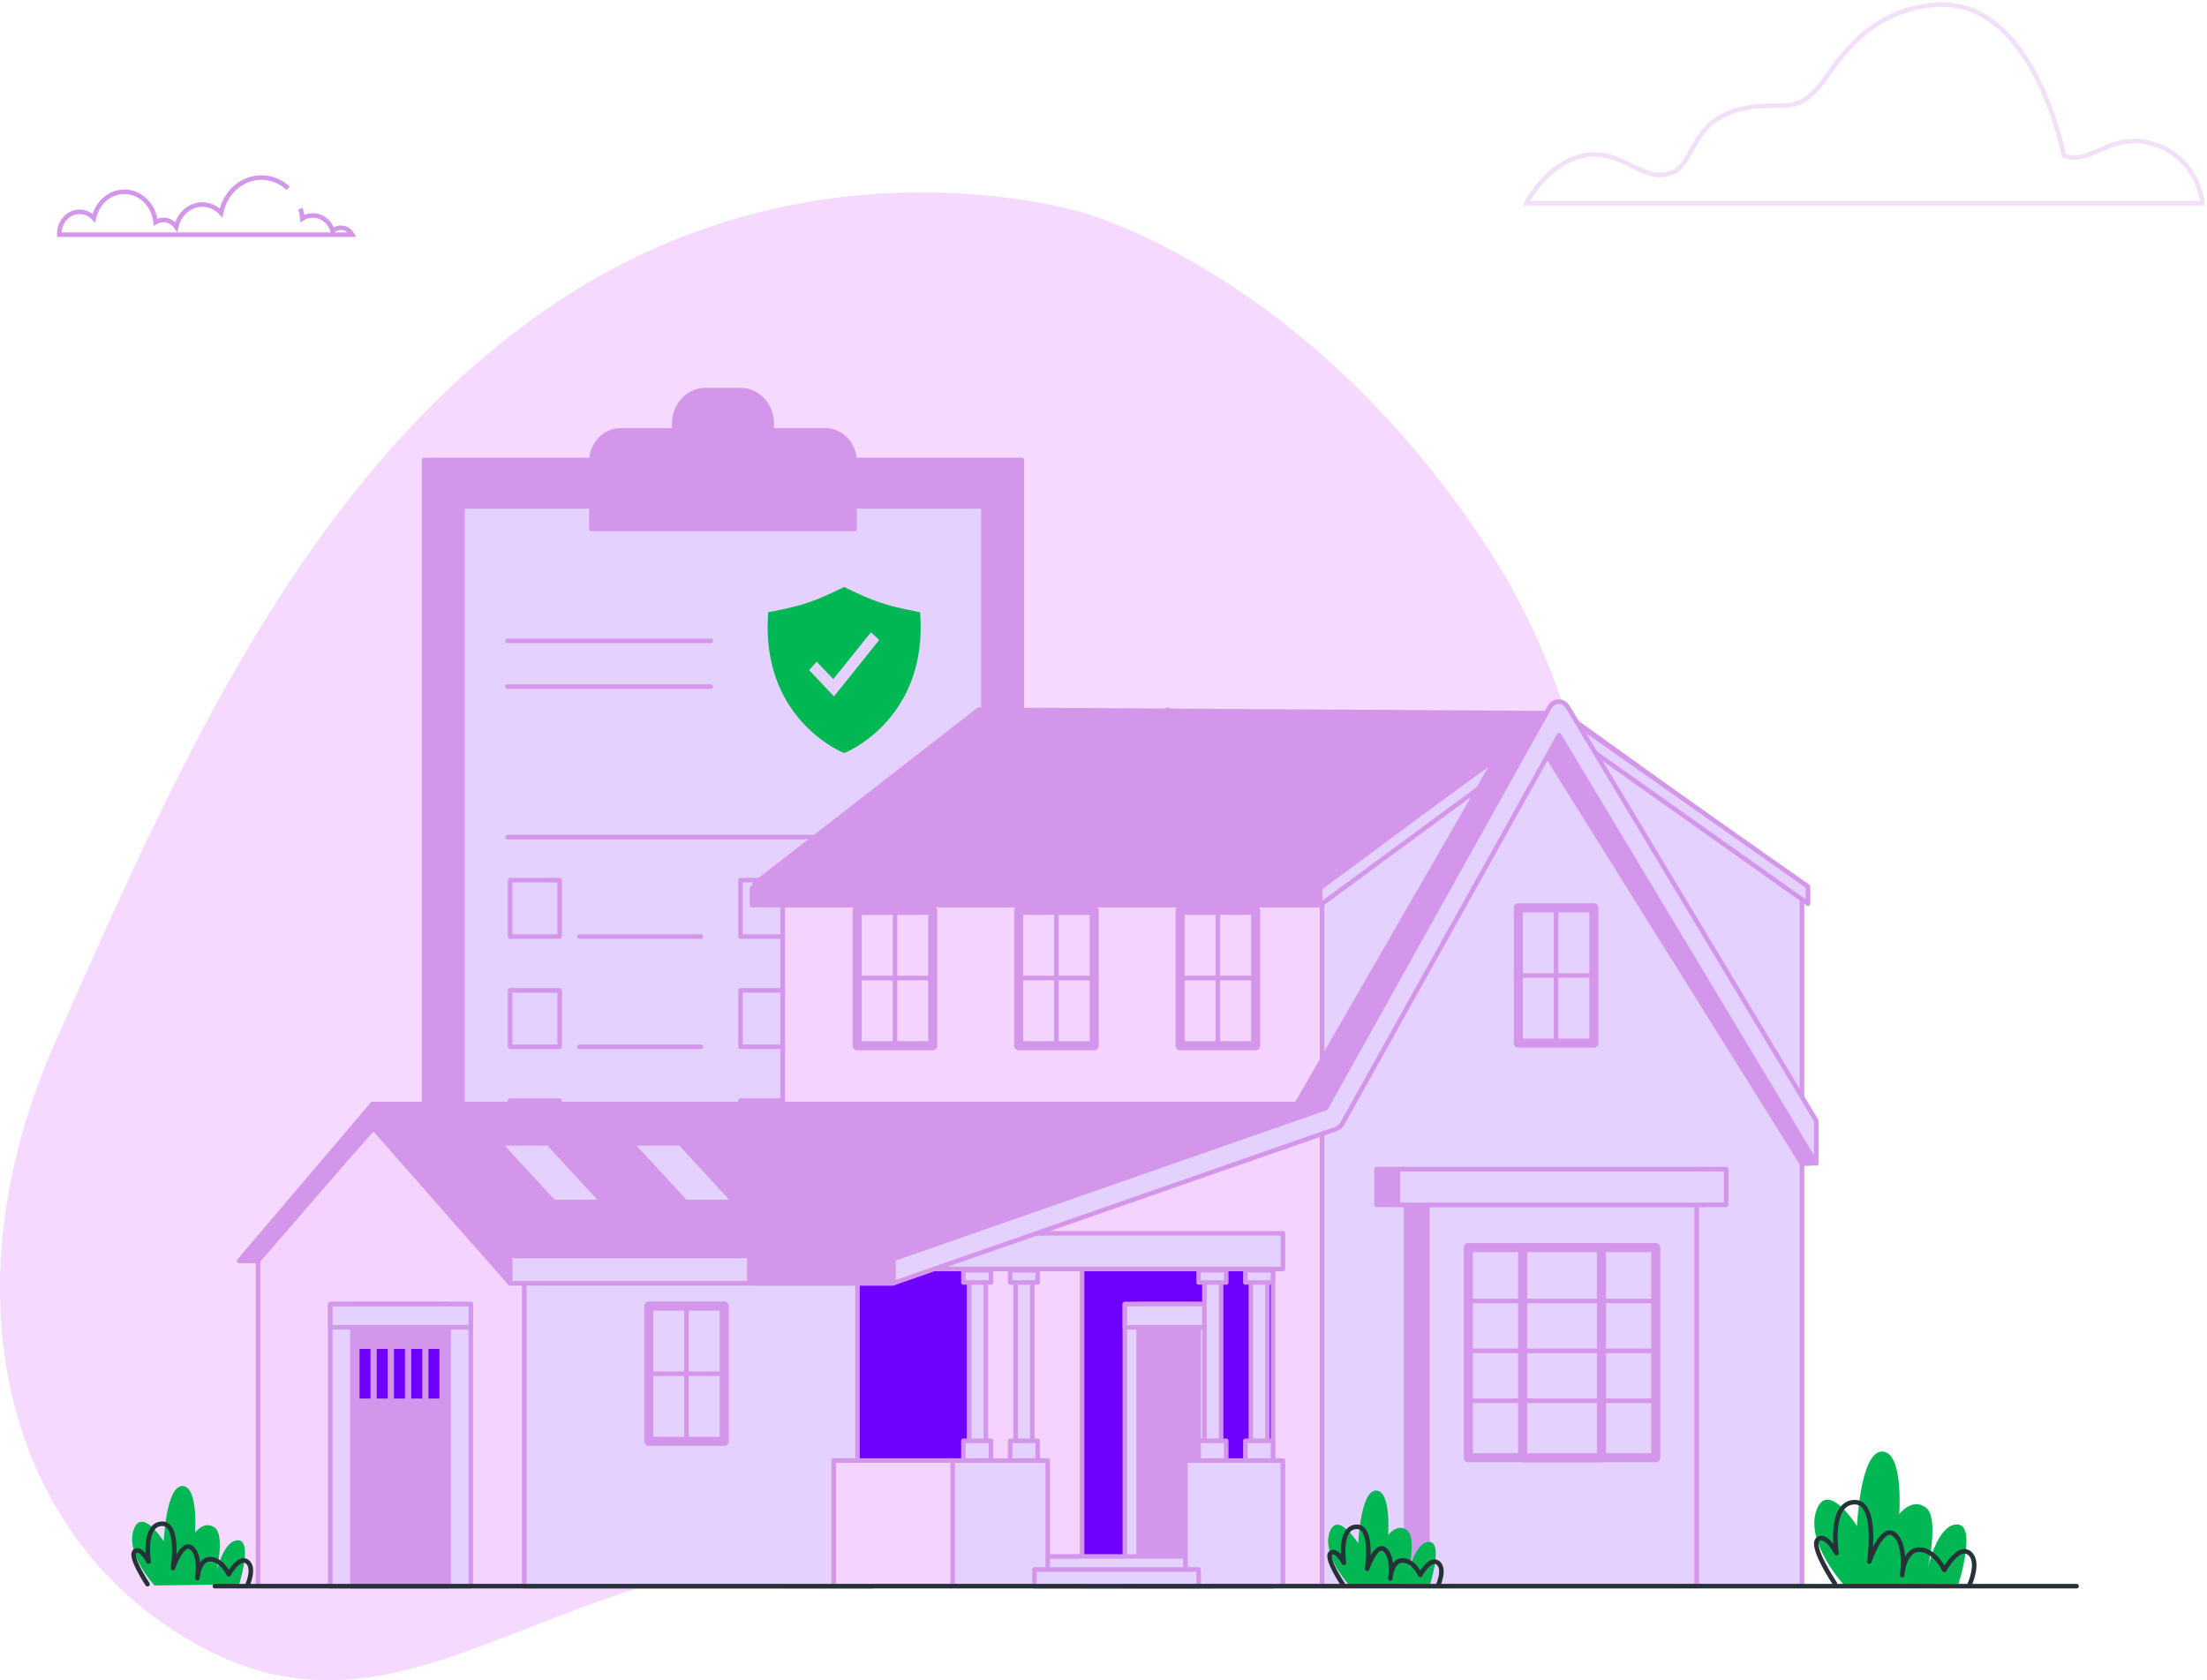 <svg width="486" height="370" viewBox="0 0 486 370" fill="none" xmlns="http://www.w3.org/2000/svg">
<path opacity="0.7" d="M238.749 46.935C238.749 46.935 180.866 28.441 123.691 65.847C66.517 103.254 37.406 172.998 12.4 228.967C-12.605 284.936 1.249 339.751 44.569 362.776C87.889 385.802 117.678 346.873 178.675 341.794C239.671 336.715 256.016 344.975 306.838 306.226C357.661 267.476 367.33 181.855 327.793 120.996C288.256 60.136 238.749 46.935 238.749 46.935Z" fill="#F1C9FF"/>
<path d="M63.447 41.454C62.253 40.347 60.814 39.596 59.272 39.275C57.73 38.953 56.138 39.071 54.65 39.617C53.163 40.164 51.832 41.12 50.788 42.392C49.743 43.664 49.022 45.209 48.693 46.875C47.946 46.077 47.017 45.51 46.001 45.23C44.985 44.951 43.919 44.97 42.912 45.286C41.906 45.602 40.995 46.203 40.273 47.027C39.551 47.852 39.045 48.87 38.806 49.977C38.479 49.498 38.054 49.11 37.564 48.843C37.074 48.576 36.533 48.437 35.985 48.438C35.379 48.44 34.783 48.609 34.253 48.929C34.082 47.168 33.341 45.53 32.162 44.306C30.983 43.082 29.442 42.351 27.813 42.244C26.184 42.136 24.572 42.658 23.265 43.718C21.957 44.777 21.038 46.306 20.672 48.031C20.041 47.359 19.243 46.904 18.375 46.724C17.508 46.543 16.611 46.644 15.796 47.014C14.982 47.385 14.286 48.008 13.796 48.806C13.307 49.603 13.046 50.54 13.045 51.498C13.042 51.556 13.042 51.615 13.045 51.673H77.58C77.362 51.291 77.073 50.964 76.73 50.713C76.388 50.461 76.001 50.29 75.594 50.212C75.186 50.133 74.769 50.149 74.368 50.257C73.966 50.366 73.591 50.565 73.265 50.841C72.956 49.848 72.365 48.985 71.579 48.376C70.791 47.767 69.848 47.443 68.881 47.449C68.076 47.448 67.284 47.671 66.582 48.097C66.522 47.362 66.385 46.637 66.175 45.935" stroke="#D496EA" stroke-miterlimit="10"/>
<path d="M225.015 101.294H93.388V312.146H225.015V101.294Z" fill="#D496EA" stroke="#D496EA" stroke-linecap="round" stroke-linejoin="round"/>
<path d="M216.547 111.517H101.856V302.154H216.547V111.517Z" fill="#E5D1FE" stroke="#D496EA" stroke-linecap="round" stroke-linejoin="round"/>
<path d="M136.615 94.776H181.79C183.486 94.776 185.112 95.507 186.311 96.807C187.51 98.108 188.184 99.873 188.184 101.713V116.476H130.221V101.765C130.215 100.85 130.375 99.942 130.694 99.094C131.012 98.246 131.482 97.476 132.077 96.826C132.671 96.176 133.378 95.66 134.157 95.309C134.936 94.957 135.771 94.776 136.615 94.776Z" fill="#D496EA" stroke="#D496EA" stroke-linecap="round" stroke-linejoin="round"/>
<path d="M155.295 85.903H163.011C163.922 85.892 164.827 86.078 165.671 86.45C166.516 86.822 167.284 87.373 167.93 88.07C168.577 88.767 169.089 89.597 169.436 90.512C169.784 91.426 169.96 92.406 169.955 93.395V94.755H148.458V93.395C148.452 92.416 148.625 91.445 148.966 90.538C149.307 89.632 149.81 88.807 150.445 88.111C151.08 87.415 151.835 86.862 152.668 86.483C153.5 86.105 154.393 85.907 155.295 85.903Z" fill="#D496EA" stroke="#D496EA" stroke-linecap="round" stroke-linejoin="round"/>
<path d="M202.673 135.825L202.613 134.809L201.683 134.63C195.176 133.371 192.46 132.462 186.388 129.505L185.892 129.261L185.396 129.505C179.324 132.462 176.608 133.371 170.1 134.63L169.171 134.809L169.111 135.825C168.822 140.781 169.439 145.399 170.949 149.55C172.185 152.936 174.015 156.034 176.338 158.674C180.361 163.275 184.631 165.273 185.446 165.627L185.897 165.822L186.349 165.627C187.163 165.273 191.434 163.275 195.456 158.674C197.776 156.033 199.602 152.936 200.835 149.55C202.345 145.399 202.962 140.781 202.673 135.825ZM183.647 153.342L178.172 147.555L179.857 145.701L183.503 149.553L191.787 139.237L193.608 140.935L183.647 153.342Z" fill="#00B753"/>
<path d="M111.77 141.116H156.521" stroke="#D496EA" stroke-linecap="round" stroke-linejoin="round"/>
<path d="M111.77 151.182H156.521" stroke="#D496EA" stroke-linecap="round" stroke-linejoin="round"/>
<path d="M111.77 184.34H206.18" stroke="#D496EA" stroke-linecap="round" stroke-linejoin="round"/>
<path d="M123.238 193.809H112.32V206.239H123.238V193.809Z" stroke="#D496EA" stroke-linecap="round" stroke-linejoin="round"/>
<path d="M173.987 193.809H163.07V206.239H173.987V193.809Z" stroke="#D496EA" stroke-linecap="round" stroke-linejoin="round"/>
<path d="M127.597 206.239H154.341" stroke="#D496EA" stroke-linecap="round" stroke-linejoin="round"/>
<path d="M178.346 206.239H205.09" stroke="#D496EA" stroke-linecap="round" stroke-linejoin="round"/>
<path d="M123.238 218.083H112.32V230.513H123.238V218.083Z" stroke="#D496EA" stroke-linecap="round" stroke-linejoin="round"/>
<path d="M173.987 218.083H163.07V230.513H173.987V218.083Z" stroke="#D496EA" stroke-linecap="round" stroke-linejoin="round"/>
<path d="M127.597 230.513H154.341" stroke="#D496EA" stroke-linecap="round" stroke-linejoin="round"/>
<path d="M178.346 230.513H205.09" stroke="#D496EA" stroke-linecap="round" stroke-linejoin="round"/>
<path d="M123.238 242.357H112.32V254.788H123.238V242.357Z" stroke="#D496EA" stroke-linecap="round" stroke-linejoin="round"/>
<path d="M173.987 242.357H163.07V254.788H173.987V242.357Z" stroke="#D496EA" stroke-linecap="round" stroke-linejoin="round"/>
<path d="M127.597 254.788H154.341" stroke="#D496EA" stroke-linecap="round" stroke-linejoin="round"/>
<path d="M178.346 254.788H205.09" stroke="#D496EA" stroke-linecap="round" stroke-linejoin="round"/>
<path d="M123.238 266.632H112.32V279.062H123.238V266.632Z" stroke="#D496EA" stroke-linecap="round" stroke-linejoin="round"/>
<path d="M173.987 266.632H163.07V279.062H173.987V266.632Z" stroke="#D496EA" stroke-linecap="round" stroke-linejoin="round"/>
<path d="M127.597 279.062H154.341" stroke="#D496EA" stroke-linecap="round" stroke-linejoin="round"/>
<path d="M178.346 279.062H205.09" stroke="#D496EA" stroke-linecap="round" stroke-linejoin="round"/>
<path d="M118.168 349.24H56.813V276.964L85.64 244.608L118.168 276.964V349.24Z" fill="#F4D3FF" stroke="#D496EA" stroke-linecap="round" stroke-linejoin="round"/>
<path d="M319.389 349.241H172.361V194.722L257.216 156.284L319.389 194.722V349.241Z" fill="#F4D3FF" stroke="#D496EA" stroke-linecap="round" stroke-linejoin="round"/>
<path d="M191.981 263.34H115.444V349.338H191.981V263.34Z" fill="#E5D1FE" stroke="#D496EA" stroke-linecap="round" stroke-linejoin="round"/>
<path d="M280.327 276.965H238.284V349.338H280.327V276.965Z" fill="#6E00FF" stroke="#D496EA" stroke-linecap="round" stroke-linejoin="round"/>
<path d="M266.992 287.18H247.7V349.338H266.992V287.18Z" fill="#E5D1FE" stroke="#D496EA" stroke-linecap="round" stroke-linejoin="round"/>
<path d="M263.949 287.18H250.743V349.338H263.949V287.18Z" fill="#D496EA" stroke="#D496EA" stroke-linecap="round" stroke-linejoin="round"/>
<path d="M263.948 342.737H227.8V346.73H263.948V342.737Z" fill="#E5D1FE" stroke="#D496EA" stroke-linecap="round" stroke-linejoin="round"/>
<path d="M266.992 287.18H247.7V292.287H266.992V287.18Z" fill="#E5D1FE" stroke="#D496EA" stroke-linecap="round" stroke-linejoin="round"/>
<path d="M103.675 287.18H72.733V349.338H103.675V287.18Z" fill="#E5D1FE" stroke="#D496EA" stroke-linecap="round" stroke-linejoin="round"/>
<path d="M98.788 287.18H77.602V349.338H98.788V287.18Z" fill="#D496EA" stroke="#D496EA" stroke-linecap="round" stroke-linejoin="round"/>
<path d="M103.675 287.18H72.733V292.287H103.675V287.18Z" fill="#E5D1FE" stroke="#D496EA" stroke-linecap="round" stroke-linejoin="round"/>
<path d="M213.427 275.503H188.839V323.788H213.427V275.503Z" fill="#6E00FF" stroke="#D496EA" stroke-linecap="round" stroke-linejoin="round"/>
<path d="M396.813 349.241H291.131V194.722L343.348 156.284L396.813 194.722V349.241Z" fill="#E5D1FE" stroke="#D496EA" stroke-linecap="round" stroke-linejoin="round"/>
<path d="M398.139 195.23L343.248 156.598L290.692 195.566V199.331L343.627 160.364L398.139 198.996V195.23Z" fill="#E5D1FE" stroke="#D496EA" stroke-linecap="round" stroke-linejoin="round"/>
<path d="M329.852 166.218L284.995 244.035L291.13 244.89L337.822 161.857L396.812 256.274L399.954 256.133L341.103 157.94L329.852 166.218Z" fill="#D496EA" stroke="#D496EA" stroke-linecap="round" stroke-linejoin="round"/>
<path d="M291.13 194.722H166.077L215.511 156.284L343.248 157.063L291.13 194.722Z" fill="#D496EA" stroke="#D496EA" stroke-linecap="round" stroke-linejoin="round"/>
<path d="M368.914 261.392H309.624V349.241H368.914V261.392Z" fill="#D496EA" stroke="#D496EA" stroke-linecap="round" stroke-linejoin="round"/>
<path d="M373.621 261.392H314.331V349.241H373.621V261.392Z" fill="#E5D1FE" stroke="#D496EA" stroke-linecap="round" stroke-linejoin="round"/>
<path d="M364.613 274.724H323.328V320.997H364.613V274.724Z" fill="#E5D1FE" stroke="#D496EA" stroke-width="2" stroke-linecap="round" stroke-linejoin="round"/>
<path d="M352.654 274.724H335.298V320.997H352.654V274.724Z" fill="#E5D1FE" stroke="#D496EA" stroke-width="2" stroke-linecap="round" stroke-linejoin="round"/>
<path d="M375.416 257.464H303.119V265.31H375.416V257.464Z" fill="#D496EA" stroke="#D496EA" stroke-linecap="round" stroke-linejoin="round"/>
<path d="M380.124 257.464H307.828V265.31H380.124V257.464Z" fill="#E5D1FE" stroke="#D496EA" stroke-linecap="round" stroke-linejoin="round"/>
<path d="M268.897 275.503H265.226V317.858H268.897V275.503Z" fill="#E5D1FE" stroke="#D496EA" stroke-linecap="round" stroke-linejoin="round"/>
<path d="M279.12 275.503H275.45V317.858H279.12V275.503Z" fill="#E5D1FE" stroke="#D496EA" stroke-linecap="round" stroke-linejoin="round"/>
<path d="M270.024 317.274H263.95V322.024H270.024V317.274Z" fill="#E5D1FE" stroke="#D496EA" stroke-linecap="round" stroke-linejoin="round"/>
<path d="M280.318 317.274H274.243V322.024H280.318V317.274Z" fill="#E5D1FE" stroke="#D496EA" stroke-linecap="round" stroke-linejoin="round"/>
<path d="M270.024 279.735H263.95V282.408H270.024V279.735Z" fill="#E5D1FE" stroke="#D496EA" stroke-linecap="round" stroke-linejoin="round"/>
<path d="M280.318 279.735H274.243V282.408H280.318V279.735Z" fill="#E5D1FE" stroke="#D496EA" stroke-linecap="round" stroke-linejoin="round"/>
<path d="M282.512 321.625H261.036V349.241H282.512V321.625Z" fill="#E5D1FE" stroke="#D496EA" stroke-linecap="round" stroke-linejoin="round"/>
<path d="M217.098 275.503H213.427V317.858H217.098V275.503Z" fill="#E5D1FE" stroke="#D496EA" stroke-linecap="round" stroke-linejoin="round"/>
<path d="M227.321 275.503H223.65V317.858H227.321V275.503Z" fill="#E5D1FE" stroke="#D496EA" stroke-linecap="round" stroke-linejoin="round"/>
<path d="M218.225 317.274H212.15V322.024H218.225V317.274Z" fill="#E5D1FE" stroke="#D496EA" stroke-linecap="round" stroke-linejoin="round"/>
<path d="M228.519 317.274H222.445V322.024H228.519V317.274Z" fill="#E5D1FE" stroke="#D496EA" stroke-linecap="round" stroke-linejoin="round"/>
<path d="M218.225 279.735H212.15V282.408H218.225V279.735Z" fill="#E5D1FE" stroke="#D496EA" stroke-linecap="round" stroke-linejoin="round"/>
<path d="M228.519 279.735H222.445V282.408H228.519V279.735Z" fill="#E5D1FE" stroke="#D496EA" stroke-linecap="round" stroke-linejoin="round"/>
<path d="M230.723 321.625H209.247V349.241H230.723V321.625Z" fill="#E5D1FE" stroke="#D496EA" stroke-linecap="round" stroke-linejoin="round"/>
<path d="M209.776 321.625H183.592V349.241H209.776V321.625Z" fill="#F4D3FF" stroke="#D496EA" stroke-linecap="round" stroke-linejoin="round"/>
<path d="M282.521 279.432H201.546L215.282 271.586H282.521V279.432Z" fill="#E5D1FE" stroke="#D496EA" stroke-linecap="round" stroke-linejoin="round"/>
<path d="M323.728 286.487H364.215" stroke="#D496EA" stroke-linecap="round" stroke-linejoin="round"/>
<path d="M323.728 297.471H364.215" stroke="#D496EA" stroke-linecap="round" stroke-linejoin="round"/>
<path d="M323.728 308.455H364.215" stroke="#D496EA" stroke-linecap="round" stroke-linejoin="round"/>
<path d="M82.06 243.115L52.714 277.646H55.168L83.985 244.608L82.06 243.115Z" fill="#D496EA" stroke="#D496EA" stroke-linecap="round" stroke-linejoin="round"/>
<path d="M113.091 276.11H193.547L253.824 243.115H82.059L113.091 276.11Z" fill="#D496EA" stroke="#D496EA" stroke-linecap="round" stroke-linejoin="round"/>
<path d="M295.708 243.115H249.116L166.077 276.11H207.671L295.708 243.115Z" fill="#D496EA" stroke="#D496EA" stroke-linecap="round" stroke-linejoin="round"/>
<path d="M399.954 246.783L345.222 155.678C345.007 155.312 344.709 155.012 344.357 154.806C344.005 154.6 343.61 154.496 343.211 154.502C342.811 154.509 342.419 154.626 342.073 154.843C341.726 155.06 341.437 155.37 341.232 155.743L291.987 243.981L196.688 277.246V282.581L294.221 248.59C294.77 248.416 295.242 248.032 295.548 247.508L343.317 161.889L399.954 256.165V246.783Z" fill="#E5D1FE" stroke="#D496EA" stroke-linecap="round" stroke-linejoin="round"/>
<path d="M276.497 200.468H259.869V230.27H276.497V200.468Z" stroke="#D496EA" stroke-width="2" stroke-linecap="round" stroke-linejoin="round"/>
<path d="M268.178 201.258V229.491" stroke="#D496EA" stroke-linecap="round" stroke-linejoin="round"/>
<path d="M276.128 215.369H260.228" stroke="#D496EA" stroke-linecap="round" stroke-linejoin="round"/>
<path d="M159.484 287.602H142.856V317.404H159.484V287.602Z" stroke="#D496EA" stroke-width="2" stroke-linecap="round" stroke-linejoin="round"/>
<path d="M151.165 288.381V316.625" stroke="#D496EA" stroke-linecap="round" stroke-linejoin="round"/>
<path d="M159.124 302.503H143.214" stroke="#D496EA" stroke-linecap="round" stroke-linejoin="round"/>
<path d="M350.979 199.905H334.351V229.707H350.979V199.905Z" stroke="#D496EA" stroke-width="2" stroke-linecap="round" stroke-linejoin="round"/>
<path d="M342.659 200.684V228.928" stroke="#D496EA" stroke-linecap="round" stroke-linejoin="round"/>
<path d="M350.609 214.806H334.71" stroke="#D496EA" stroke-linecap="round" stroke-linejoin="round"/>
<path d="M240.947 200.468H224.319V230.27H240.947V200.468Z" stroke="#D496EA" stroke-width="2" stroke-linecap="round" stroke-linejoin="round"/>
<path d="M232.628 201.258V229.491" stroke="#D496EA" stroke-linecap="round" stroke-linejoin="round"/>
<path d="M240.587 215.369H224.678" stroke="#D496EA" stroke-linecap="round" stroke-linejoin="round"/>
<path d="M205.397 200.468H188.769V230.27H205.397V200.468Z" stroke="#D496EA" stroke-width="2" stroke-linecap="round" stroke-linejoin="round"/>
<path d="M197.089 201.258V229.491" stroke="#D496EA" stroke-linecap="round" stroke-linejoin="round"/>
<path d="M205.038 215.369H189.128" stroke="#D496EA" stroke-linecap="round" stroke-linejoin="round"/>
<path d="M131.544 264.195H122.128L111.146 252.27H120.562L131.544 264.195Z" fill="#E5D1FE"/>
<path d="M160.58 264.195H151.164L140.182 252.27H149.598L160.58 264.195Z" fill="#E5D1FE"/>
<path d="M82.089 296.54H78.678V308.465H82.089V296.54Z" fill="#6E00FF" stroke="#D496EA" stroke-linecap="round" stroke-linejoin="round"/>
<path d="M85.88 296.54H82.469V308.465H85.88V296.54Z" fill="#6E00FF" stroke="#D496EA" stroke-linecap="round" stroke-linejoin="round"/>
<path d="M89.68 296.54H86.258V308.465H89.68V296.54Z" fill="#6E00FF" stroke="#D496EA" stroke-linecap="round" stroke-linejoin="round"/>
<path d="M93.481 296.54H90.059V308.465H93.481V296.54Z" fill="#6E00FF" stroke="#D496EA" stroke-linecap="round" stroke-linejoin="round"/>
<path d="M97.261 296.54H93.85V308.465H97.261V296.54Z" fill="#6E00FF" stroke="#D496EA" stroke-linecap="round" stroke-linejoin="round"/>
<path d="M196.689 276.575H112.303V282.581H196.689V276.575Z" fill="#E5D1FE" stroke="#D496EA" stroke-linecap="round" stroke-linejoin="round"/>
<path d="M196.689 276.575H165.02V282.581H196.689V276.575Z" fill="#D496EA" stroke="#D496EA" stroke-linecap="round" stroke-linejoin="round"/>
<path d="M112.303 276.575L82.06 243.115L52.714 277.646H56.813L82.169 248.32L112.303 282.581V276.575Z" fill="#D496EA" stroke="#D496EA" stroke-linecap="round" stroke-linejoin="round"/>
<path d="M263.948 345.604H227.8V349.338H263.948V345.604Z" fill="#E5D1FE" stroke="#D496EA" stroke-linecap="round" stroke-linejoin="round"/>
<path d="M290.692 195.565H165.599V199.32H290.692V195.565Z" fill="#D496EA" stroke="#D496EA" stroke-linecap="round" stroke-linejoin="round"/>
<path d="M406.137 349.121C406.137 349.121 397.539 339.793 399.953 332.694C402.367 325.595 408.93 336.06 408.93 336.06C408.93 336.06 409.618 319.633 414.436 319.633C419.254 319.633 418.227 333.441 418.227 333.441C418.227 333.441 420.97 329.708 424.072 331.948C427.174 334.188 424.411 345.756 424.411 345.756C424.411 345.756 426.476 335.681 430.954 335.681C435.433 335.681 431.293 348.742 431.293 348.742" fill="#00B753"/>
<path d="M404.082 348.743C404.082 348.743 398.576 340.54 400.292 339.003C402.008 337.467 404.421 341.99 404.421 341.99C404.421 341.99 402.706 331.169 408.202 330.79C413.698 330.411 411.643 343.851 411.643 343.851C411.643 343.851 414.396 335.638 417.149 337.878C419.902 340.118 418.875 346.838 418.875 346.838C418.875 346.838 419.214 341.243 422.655 341.243C426.096 341.243 428.161 345.713 428.161 345.713C428.161 345.713 431.253 340.118 433.667 341.99C436.081 343.862 433.667 349.078 433.667 349.078" stroke="#263238" stroke-linecap="round" stroke-linejoin="round"/>
<path d="M297.153 349.121C297.153 349.121 291.059 342.509 292.764 337.488C294.47 332.467 299.098 339.869 299.098 339.869C299.098 339.869 299.587 328.225 302.998 328.225C306.41 328.225 305.682 338.019 305.682 338.019C305.682 338.019 307.677 335.367 309.831 336.936C311.986 338.506 310.071 346.676 310.071 346.676C310.071 346.676 311.537 339.534 314.699 339.534C317.861 339.534 314.948 348.786 314.948 348.786" fill="#00B753"/>
<path d="M295.688 348.851C295.688 348.851 291.788 343.04 293.015 341.979C294.242 340.919 295.937 344.144 295.937 344.144C295.937 344.144 294.72 336.471 298.62 336.212C302.521 335.952 301.054 345.464 301.054 345.464C301.054 345.464 302.999 339.642 304.954 341.233C306.909 342.823 306.171 347.574 306.171 347.574C306.171 347.574 306.421 343.613 308.855 343.613C311.288 343.613 312.755 346.784 312.755 346.784C312.755 346.784 314.949 342.813 316.655 344.144C318.36 345.475 316.655 349.165 316.655 349.165" stroke="#263238" stroke-linecap="round" stroke-linejoin="round"/>
<path d="M34.01 349.122C34.01 349.122 27.626 342.196 29.412 336.926C31.197 331.656 36.055 339.415 36.055 339.415C36.055 339.415 36.574 327.23 40.145 327.23C43.715 327.23 42.957 337.478 42.957 337.478C42.957 337.478 44.952 334.708 47.297 336.396C49.641 338.084 47.556 346.644 47.556 346.644C47.556 346.644 49.082 339.166 52.404 339.166C55.725 339.166 52.663 348.905 52.663 348.905" fill="#00B753"/>
<path d="M32.484 348.84C32.484 348.84 28.394 342.747 29.671 341.633C30.948 340.518 32.733 343.851 32.733 343.851C32.733 343.851 31.456 335.822 35.546 335.54C39.636 335.259 38.099 345.28 38.099 345.28C38.099 345.28 40.094 339.187 42.189 340.843C44.284 342.499 43.466 347.498 43.466 347.498C43.466 347.498 43.725 343.343 46.279 343.343C48.832 343.343 50.368 346.665 50.368 346.665C50.368 346.665 52.663 342.509 54.448 343.894C56.233 345.28 54.448 349.165 54.448 349.165" stroke="#263238" stroke-linecap="round" stroke-linejoin="round"/>
<path d="M47.32 349.284H457.281" stroke="#263238" stroke-linecap="round" stroke-linejoin="round"/>
<path opacity="0.3" d="M454.479 34.231C454.479 34.231 447.776 -1.308 425.432 1.119C415.279 2.207 408.486 7.737 402.597 16.358C395.041 27.363 392.332 20.962 381.527 24.576C371.854 27.841 373.339 36.691 367.38 38.302C361.42 39.913 356.965 32.653 348.768 34.264C340.571 35.875 336.116 44.768 336.116 44.768H485C484.612 41.746 483.419 38.914 481.567 36.618C479.715 34.323 477.285 32.664 474.575 31.847C464.903 28.582 460.428 36.658 454.479 34.231Z" stroke="#D496EA" stroke-miterlimit="10"/>
</svg>
